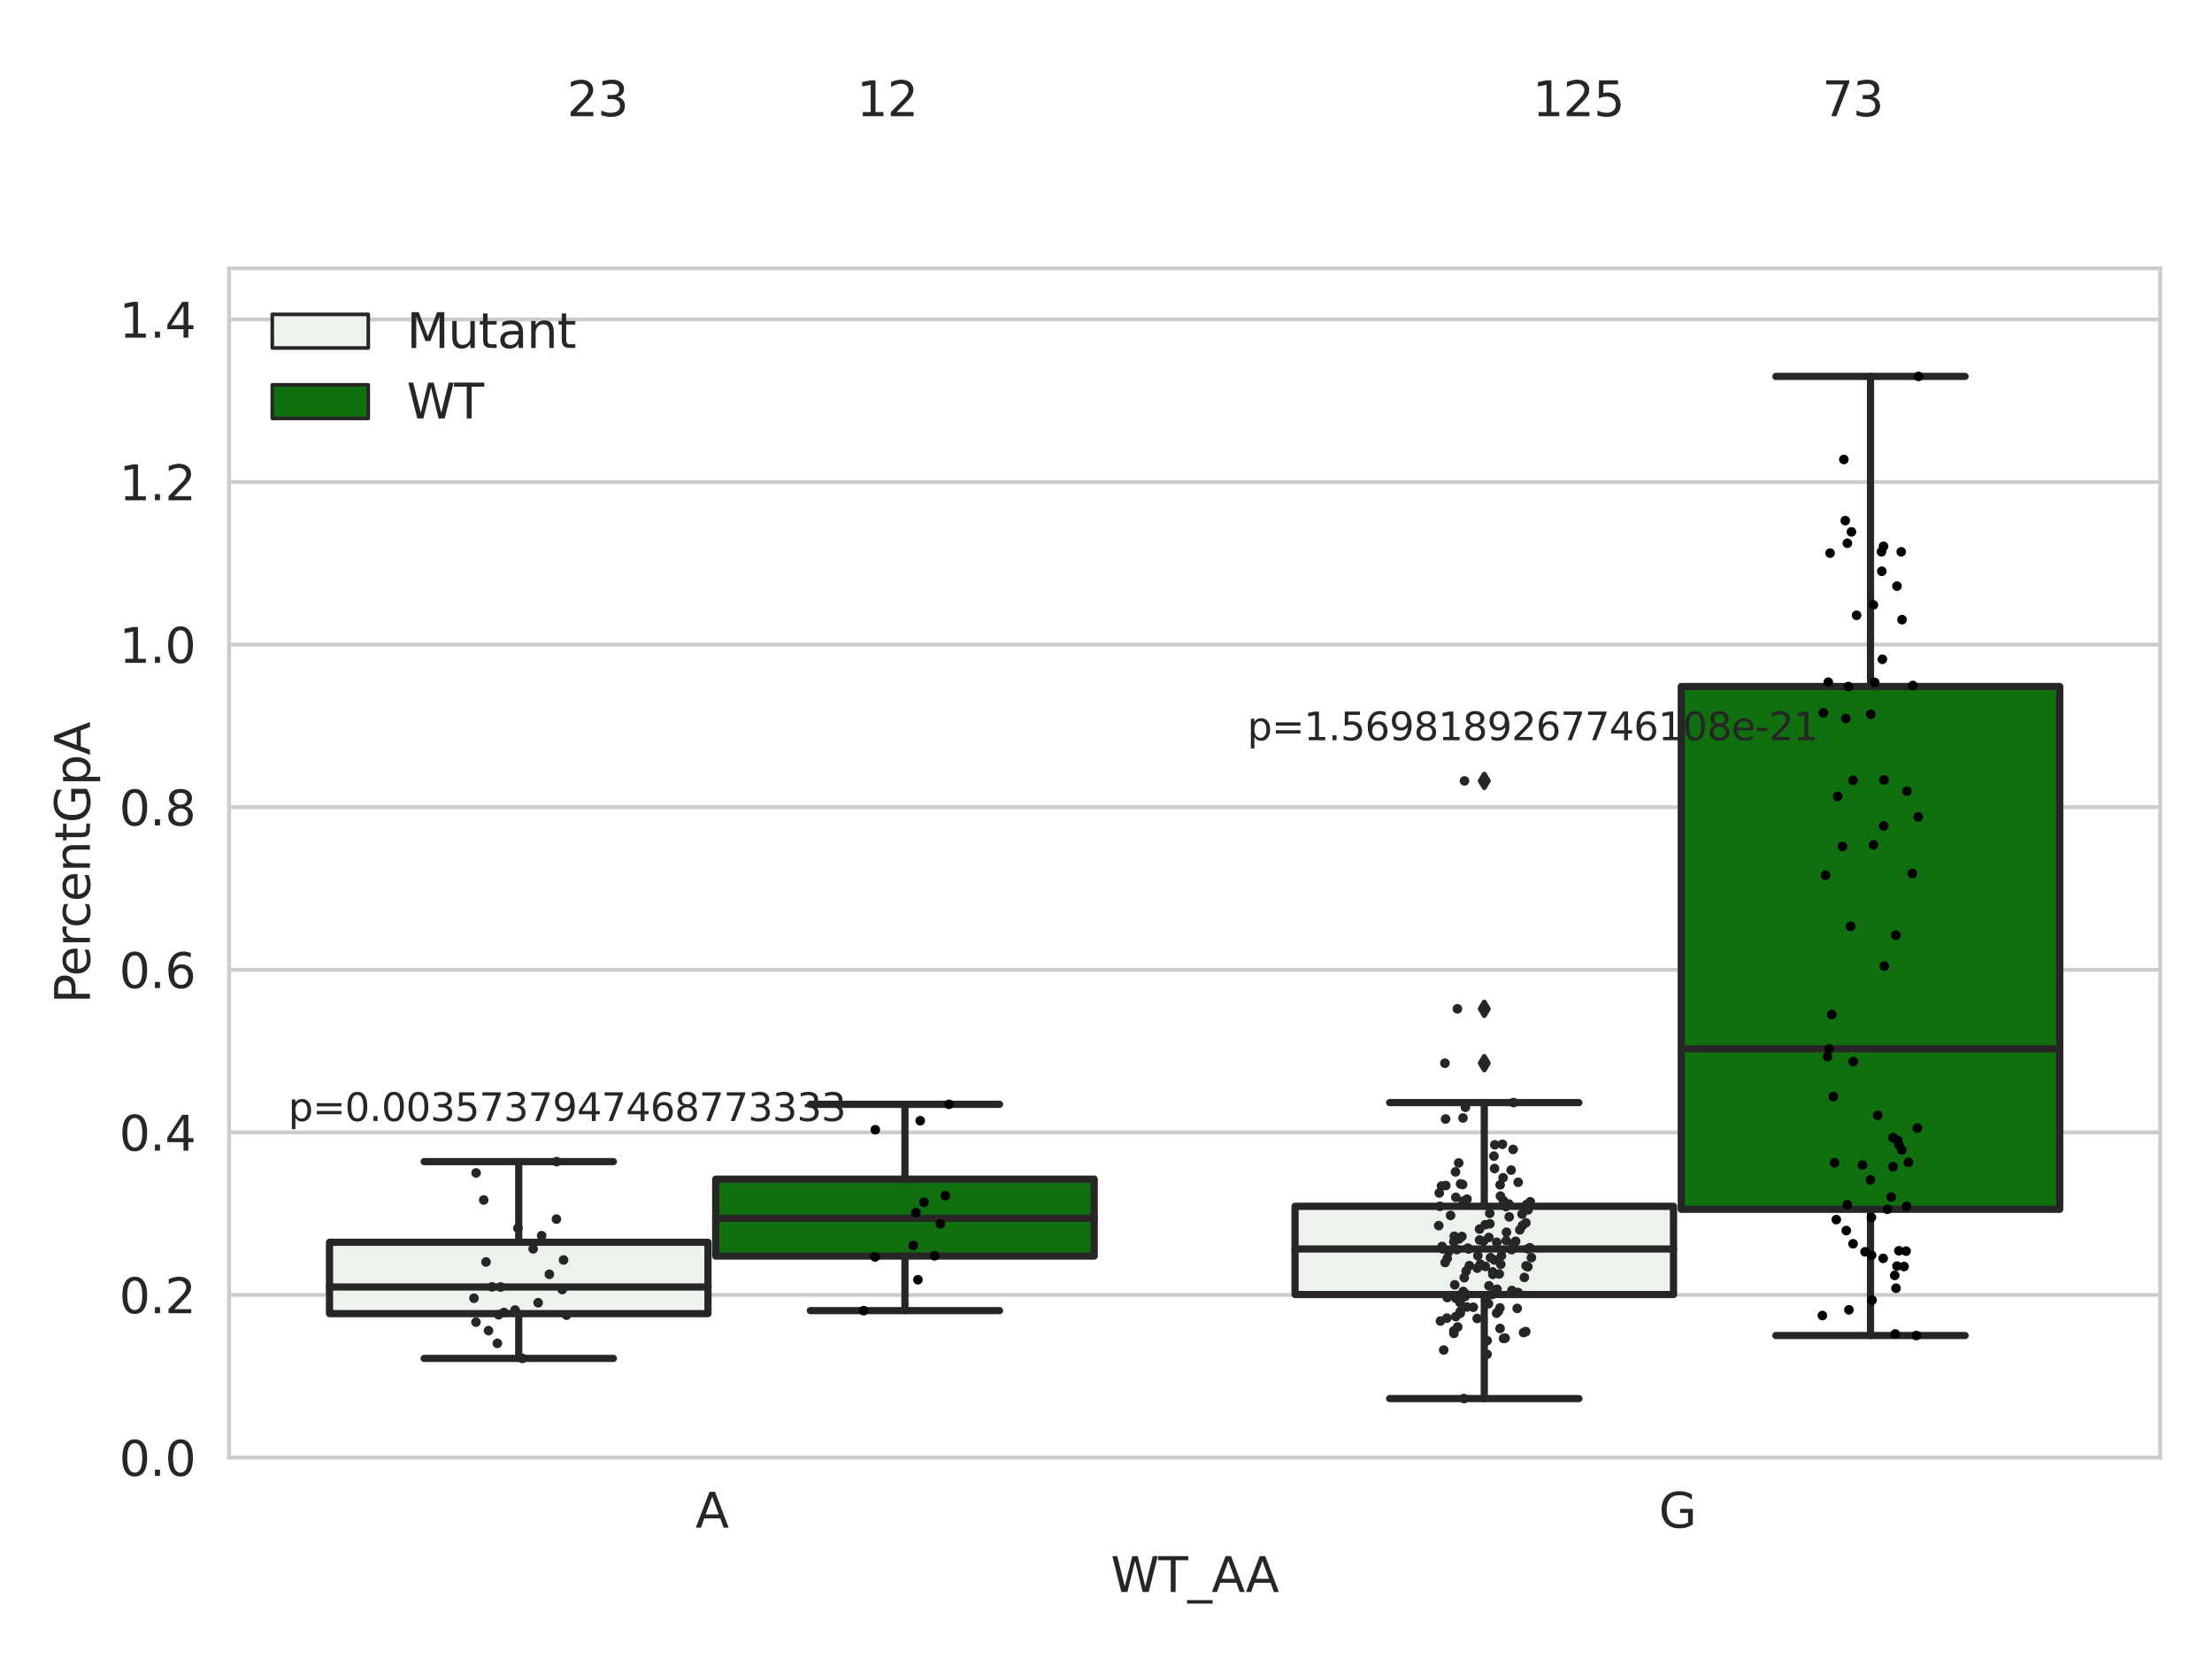 <?xml version="1.0" encoding="utf-8" standalone="no"?>
<!DOCTYPE svg PUBLIC "-//W3C//DTD SVG 1.1//EN"
  "http://www.w3.org/Graphics/SVG/1.1/DTD/svg11.dtd">
<svg xmlns:xlink="http://www.w3.org/1999/xlink" width="460.8pt" height="345.6pt" viewBox="0 0 460.8 345.6" xmlns="http://www.w3.org/2000/svg" version="1.1">
 <defs>
  <style type="text/css">*{stroke-linejoin: round; stroke-linecap: butt}</style>
 </defs>
 <g id="figure_1">
  <g id="patch_1">
   <path d="M 0 345.6 
L 460.8 345.6 
L 460.8 0 
L 0 0 
z
" style="fill: #ffffff"/>
  </g>
  <g id="axes_1">
   <g id="patch_2">
    <path d="M 47.72 303.64 
L 450 303.64 
L 450 55.89 
L 47.72 55.89 
z
" style="fill: #ffffff"/>
   </g>
   <g id="matplotlib.axis_1">
    <g id="xtick_1">
     <g id="text_1">
      <!-- A -->
      <g style="fill: #262626" transform="translate(144.87 318.238)scale(0.1 -0.1)">
       <defs>
        <path id="DejaVuSans-41" d="M 2188 4044 
L 1331 1722 
L 3047 1722 
L 2188 4044 
z
M 1831 4666 
L 2547 4666 
L 4325 0 
L 3669 0 
L 3244 1197 
L 1141 1197 
L 716 0 
L 50 0 
L 1831 4666 
z
" transform="scale(0.016)"/>
       </defs>
       <use xlink:href="#DejaVuSans-41"/>
      </g>
     </g>
    </g>
    <g id="xtick_2">
     <g id="text_2">
      <!-- G -->
      <g style="fill: #262626" transform="translate(345.556 318.238)scale(0.1 -0.1)">
       <defs>
        <path id="DejaVuSans-47" d="M 3809 666 
L 3809 1919 
L 2778 1919 
L 2778 2438 
L 4434 2438 
L 4434 434 
Q 4069 175 3628 42 
Q 3188 -91 2688 -91 
Q 1594 -91 976 548 
Q 359 1188 359 2328 
Q 359 3472 976 4111 
Q 1594 4750 2688 4750 
Q 3144 4750 3555 4637 
Q 3966 4525 4313 4306 
L 4313 3634 
Q 3963 3931 3569 4081 
Q 3175 4231 2741 4231 
Q 1884 4231 1454 3753 
Q 1025 3275 1025 2328 
Q 1025 1384 1454 906 
Q 1884 428 2741 428 
Q 3075 428 3337 486 
Q 3600 544 3809 666 
z
" transform="scale(0.016)"/>
       </defs>
       <use xlink:href="#DejaVuSans-47"/>
      </g>
     </g>
    </g>
    <g id="text_3">
     <!-- WT_AA -->
     <g style="fill: #262626" transform="translate(231.384 331.638)scale(0.1 -0.1)">
      <defs>
       <path id="DejaVuSans-57" d="M 213 4666 
L 850 4666 
L 1831 722 
L 2809 4666 
L 3519 4666 
L 4500 722 
L 5478 4666 
L 6119 4666 
L 4947 0 
L 4153 0 
L 3169 4050 
L 2175 0 
L 1381 0 
L 213 4666 
z
" transform="scale(0.016)"/>
       <path id="DejaVuSans-54" d="M -19 4666 
L 3928 4666 
L 3928 4134 
L 2272 4134 
L 2272 0 
L 1638 0 
L 1638 4134 
L -19 4134 
L -19 4666 
z
" transform="scale(0.016)"/>
       <path id="DejaVuSans-5f" d="M 3263 -1063 
L 3263 -1509 
L -63 -1509 
L -63 -1063 
L 3263 -1063 
z
" transform="scale(0.016)"/>
      </defs>
      <use xlink:href="#DejaVuSans-57"/>
      <use xlink:href="#DejaVuSans-54" x="98.877"/>
      <use xlink:href="#DejaVuSans-5f" x="159.961"/>
      <use xlink:href="#DejaVuSans-41" x="209.961"/>
      <use xlink:href="#DejaVuSans-41" x="281.119"/>
     </g>
    </g>
   </g>
   <g id="matplotlib.axis_2">
    <g id="ytick_1">
     <g id="line2d_1">
      <path d="M 47.72 303.64 
L 450 303.64 
" clip-path="url(#p4cc9650515)" style="fill: none; stroke: #cccccc; stroke-width: 0.8; stroke-linecap: round"/>
     </g>
     <g id="text_4">
      <!-- 0.0 -->
      <g style="fill: #262626" transform="translate(24.817 307.439)scale(0.1 -0.1)">
       <defs>
        <path id="DejaVuSans-30" d="M 2034 4250 
Q 1547 4250 1301 3770 
Q 1056 3291 1056 2328 
Q 1056 1369 1301 889 
Q 1547 409 2034 409 
Q 2525 409 2770 889 
Q 3016 1369 3016 2328 
Q 3016 3291 2770 3770 
Q 2525 4250 2034 4250 
z
M 2034 4750 
Q 2819 4750 3233 4129 
Q 3647 3509 3647 2328 
Q 3647 1150 3233 529 
Q 2819 -91 2034 -91 
Q 1250 -91 836 529 
Q 422 1150 422 2328 
Q 422 3509 836 4129 
Q 1250 4750 2034 4750 
z
" transform="scale(0.016)"/>
        <path id="DejaVuSans-2e" d="M 684 794 
L 1344 794 
L 1344 0 
L 684 0 
L 684 794 
z
" transform="scale(0.016)"/>
       </defs>
       <use xlink:href="#DejaVuSans-30"/>
       <use xlink:href="#DejaVuSans-2e" x="63.623"/>
       <use xlink:href="#DejaVuSans-30" x="95.41"/>
      </g>
     </g>
    </g>
    <g id="ytick_2">
     <g id="line2d_2">
      <path d="M 47.72 269.769 
L 450 269.769 
" clip-path="url(#p4cc9650515)" style="fill: none; stroke: #cccccc; stroke-width: 0.8; stroke-linecap: round"/>
     </g>
     <g id="text_5">
      <!-- 0.2 -->
      <g style="fill: #262626" transform="translate(24.817 273.568)scale(0.1 -0.1)">
       <defs>
        <path id="DejaVuSans-32" d="M 1228 531 
L 3431 531 
L 3431 0 
L 469 0 
L 469 531 
Q 828 903 1448 1529 
Q 2069 2156 2228 2338 
Q 2531 2678 2651 2914 
Q 2772 3150 2772 3378 
Q 2772 3750 2511 3984 
Q 2250 4219 1831 4219 
Q 1534 4219 1204 4116 
Q 875 4013 500 3803 
L 500 4441 
Q 881 4594 1212 4672 
Q 1544 4750 1819 4750 
Q 2544 4750 2975 4387 
Q 3406 4025 3406 3419 
Q 3406 3131 3298 2873 
Q 3191 2616 2906 2266 
Q 2828 2175 2409 1742 
Q 1991 1309 1228 531 
z
" transform="scale(0.016)"/>
       </defs>
       <use xlink:href="#DejaVuSans-30"/>
       <use xlink:href="#DejaVuSans-2e" x="63.623"/>
       <use xlink:href="#DejaVuSans-32" x="95.41"/>
      </g>
     </g>
    </g>
    <g id="ytick_3">
     <g id="line2d_3">
      <path d="M 47.72 235.898 
L 450 235.898 
" clip-path="url(#p4cc9650515)" style="fill: none; stroke: #cccccc; stroke-width: 0.8; stroke-linecap: round"/>
     </g>
     <g id="text_6">
      <!-- 0.4 -->
      <g style="fill: #262626" transform="translate(24.817 239.697)scale(0.1 -0.1)">
       <defs>
        <path id="DejaVuSans-34" d="M 2419 4116 
L 825 1625 
L 2419 1625 
L 2419 4116 
z
M 2253 4666 
L 3047 4666 
L 3047 1625 
L 3713 1625 
L 3713 1100 
L 3047 1100 
L 3047 0 
L 2419 0 
L 2419 1100 
L 313 1100 
L 313 1709 
L 2253 4666 
z
" transform="scale(0.016)"/>
       </defs>
       <use xlink:href="#DejaVuSans-30"/>
       <use xlink:href="#DejaVuSans-2e" x="63.623"/>
       <use xlink:href="#DejaVuSans-34" x="95.41"/>
      </g>
     </g>
    </g>
    <g id="ytick_4">
     <g id="line2d_4">
      <path d="M 47.72 202.026 
L 450 202.026 
" clip-path="url(#p4cc9650515)" style="fill: none; stroke: #cccccc; stroke-width: 0.8; stroke-linecap: round"/>
     </g>
     <g id="text_7">
      <!-- 0.6 -->
      <g style="fill: #262626" transform="translate(24.817 205.826)scale(0.1 -0.1)">
       <defs>
        <path id="DejaVuSans-36" d="M 2113 2584 
Q 1688 2584 1439 2293 
Q 1191 2003 1191 1497 
Q 1191 994 1439 701 
Q 1688 409 2113 409 
Q 2538 409 2786 701 
Q 3034 994 3034 1497 
Q 3034 2003 2786 2293 
Q 2538 2584 2113 2584 
z
M 3366 4563 
L 3366 3988 
Q 3128 4100 2886 4159 
Q 2644 4219 2406 4219 
Q 1781 4219 1451 3797 
Q 1122 3375 1075 2522 
Q 1259 2794 1537 2939 
Q 1816 3084 2150 3084 
Q 2853 3084 3261 2657 
Q 3669 2231 3669 1497 
Q 3669 778 3244 343 
Q 2819 -91 2113 -91 
Q 1303 -91 875 529 
Q 447 1150 447 2328 
Q 447 3434 972 4092 
Q 1497 4750 2381 4750 
Q 2619 4750 2861 4703 
Q 3103 4656 3366 4563 
z
" transform="scale(0.016)"/>
       </defs>
       <use xlink:href="#DejaVuSans-30"/>
       <use xlink:href="#DejaVuSans-2e" x="63.623"/>
       <use xlink:href="#DejaVuSans-36" x="95.41"/>
      </g>
     </g>
    </g>
    <g id="ytick_5">
     <g id="line2d_5">
      <path d="M 47.72 168.155 
L 450 168.155 
" clip-path="url(#p4cc9650515)" style="fill: none; stroke: #cccccc; stroke-width: 0.8; stroke-linecap: round"/>
     </g>
     <g id="text_8">
      <!-- 0.8 -->
      <g style="fill: #262626" transform="translate(24.817 171.954)scale(0.1 -0.1)">
       <defs>
        <path id="DejaVuSans-38" d="M 2034 2216 
Q 1584 2216 1326 1975 
Q 1069 1734 1069 1313 
Q 1069 891 1326 650 
Q 1584 409 2034 409 
Q 2484 409 2743 651 
Q 3003 894 3003 1313 
Q 3003 1734 2745 1975 
Q 2488 2216 2034 2216 
z
M 1403 2484 
Q 997 2584 770 2862 
Q 544 3141 544 3541 
Q 544 4100 942 4425 
Q 1341 4750 2034 4750 
Q 2731 4750 3128 4425 
Q 3525 4100 3525 3541 
Q 3525 3141 3298 2862 
Q 3072 2584 2669 2484 
Q 3125 2378 3379 2068 
Q 3634 1759 3634 1313 
Q 3634 634 3220 271 
Q 2806 -91 2034 -91 
Q 1263 -91 848 271 
Q 434 634 434 1313 
Q 434 1759 690 2068 
Q 947 2378 1403 2484 
z
M 1172 3481 
Q 1172 3119 1398 2916 
Q 1625 2713 2034 2713 
Q 2441 2713 2670 2916 
Q 2900 3119 2900 3481 
Q 2900 3844 2670 4047 
Q 2441 4250 2034 4250 
Q 1625 4250 1398 4047 
Q 1172 3844 1172 3481 
z
" transform="scale(0.016)"/>
       </defs>
       <use xlink:href="#DejaVuSans-30"/>
       <use xlink:href="#DejaVuSans-2e" x="63.623"/>
       <use xlink:href="#DejaVuSans-38" x="95.41"/>
      </g>
     </g>
    </g>
    <g id="ytick_6">
     <g id="line2d_6">
      <path d="M 47.72 134.284 
L 450 134.284 
" clip-path="url(#p4cc9650515)" style="fill: none; stroke: #cccccc; stroke-width: 0.8; stroke-linecap: round"/>
     </g>
     <g id="text_9">
      <!-- 1.0 -->
      <g style="fill: #262626" transform="translate(24.817 138.083)scale(0.1 -0.1)">
       <defs>
        <path id="DejaVuSans-31" d="M 794 531 
L 1825 531 
L 1825 4091 
L 703 3866 
L 703 4441 
L 1819 4666 
L 2450 4666 
L 2450 531 
L 3481 531 
L 3481 0 
L 794 0 
L 794 531 
z
" transform="scale(0.016)"/>
       </defs>
       <use xlink:href="#DejaVuSans-31"/>
       <use xlink:href="#DejaVuSans-2e" x="63.623"/>
       <use xlink:href="#DejaVuSans-30" x="95.41"/>
      </g>
     </g>
    </g>
    <g id="ytick_7">
     <g id="line2d_7">
      <path d="M 47.72 100.413 
L 450 100.413 
" clip-path="url(#p4cc9650515)" style="fill: none; stroke: #cccccc; stroke-width: 0.8; stroke-linecap: round"/>
     </g>
     <g id="text_10">
      <!-- 1.2 -->
      <g style="fill: #262626" transform="translate(24.817 104.212)scale(0.1 -0.1)">
       <use xlink:href="#DejaVuSans-31"/>
       <use xlink:href="#DejaVuSans-2e" x="63.623"/>
       <use xlink:href="#DejaVuSans-32" x="95.41"/>
      </g>
     </g>
    </g>
    <g id="ytick_8">
     <g id="line2d_8">
      <path d="M 47.72 66.542 
L 450 66.542 
" clip-path="url(#p4cc9650515)" style="fill: none; stroke: #cccccc; stroke-width: 0.8; stroke-linecap: round"/>
     </g>
     <g id="text_11">
      <!-- 1.4 -->
      <g style="fill: #262626" transform="translate(24.817 70.341)scale(0.1 -0.1)">
       <use xlink:href="#DejaVuSans-31"/>
       <use xlink:href="#DejaVuSans-2e" x="63.623"/>
       <use xlink:href="#DejaVuSans-34" x="95.41"/>
      </g>
     </g>
    </g>
    <g id="text_12">
     <!-- PercentGpA -->
     <g style="fill: #262626" transform="translate(18.737 209.041)rotate(-90)scale(0.1 -0.1)">
      <defs>
       <path id="DejaVuSans-50" d="M 1259 4147 
L 1259 2394 
L 2053 2394 
Q 2494 2394 2734 2622 
Q 2975 2850 2975 3272 
Q 2975 3691 2734 3919 
Q 2494 4147 2053 4147 
L 1259 4147 
z
M 628 4666 
L 2053 4666 
Q 2838 4666 3239 4311 
Q 3641 3956 3641 3272 
Q 3641 2581 3239 2228 
Q 2838 1875 2053 1875 
L 1259 1875 
L 1259 0 
L 628 0 
L 628 4666 
z
" transform="scale(0.016)"/>
       <path id="DejaVuSans-65" d="M 3597 1894 
L 3597 1613 
L 953 1613 
Q 991 1019 1311 708 
Q 1631 397 2203 397 
Q 2534 397 2845 478 
Q 3156 559 3463 722 
L 3463 178 
Q 3153 47 2828 -22 
Q 2503 -91 2169 -91 
Q 1331 -91 842 396 
Q 353 884 353 1716 
Q 353 2575 817 3079 
Q 1281 3584 2069 3584 
Q 2775 3584 3186 3129 
Q 3597 2675 3597 1894 
z
M 3022 2063 
Q 3016 2534 2758 2815 
Q 2500 3097 2075 3097 
Q 1594 3097 1305 2825 
Q 1016 2553 972 2059 
L 3022 2063 
z
" transform="scale(0.016)"/>
       <path id="DejaVuSans-72" d="M 2631 2963 
Q 2534 3019 2420 3045 
Q 2306 3072 2169 3072 
Q 1681 3072 1420 2755 
Q 1159 2438 1159 1844 
L 1159 0 
L 581 0 
L 581 3500 
L 1159 3500 
L 1159 2956 
Q 1341 3275 1631 3429 
Q 1922 3584 2338 3584 
Q 2397 3584 2469 3576 
Q 2541 3569 2628 3553 
L 2631 2963 
z
" transform="scale(0.016)"/>
       <path id="DejaVuSans-63" d="M 3122 3366 
L 3122 2828 
Q 2878 2963 2633 3030 
Q 2388 3097 2138 3097 
Q 1578 3097 1268 2742 
Q 959 2388 959 1747 
Q 959 1106 1268 751 
Q 1578 397 2138 397 
Q 2388 397 2633 464 
Q 2878 531 3122 666 
L 3122 134 
Q 2881 22 2623 -34 
Q 2366 -91 2075 -91 
Q 1284 -91 818 406 
Q 353 903 353 1747 
Q 353 2603 823 3093 
Q 1294 3584 2113 3584 
Q 2378 3584 2631 3529 
Q 2884 3475 3122 3366 
z
" transform="scale(0.016)"/>
       <path id="DejaVuSans-6e" d="M 3513 2113 
L 3513 0 
L 2938 0 
L 2938 2094 
Q 2938 2591 2744 2837 
Q 2550 3084 2163 3084 
Q 1697 3084 1428 2787 
Q 1159 2491 1159 1978 
L 1159 0 
L 581 0 
L 581 3500 
L 1159 3500 
L 1159 2956 
Q 1366 3272 1645 3428 
Q 1925 3584 2291 3584 
Q 2894 3584 3203 3211 
Q 3513 2838 3513 2113 
z
" transform="scale(0.016)"/>
       <path id="DejaVuSans-74" d="M 1172 4494 
L 1172 3500 
L 2356 3500 
L 2356 3053 
L 1172 3053 
L 1172 1153 
Q 1172 725 1289 603 
Q 1406 481 1766 481 
L 2356 481 
L 2356 0 
L 1766 0 
Q 1100 0 847 248 
Q 594 497 594 1153 
L 594 3053 
L 172 3053 
L 172 3500 
L 594 3500 
L 594 4494 
L 1172 4494 
z
" transform="scale(0.016)"/>
       <path id="DejaVuSans-70" d="M 1159 525 
L 1159 -1331 
L 581 -1331 
L 581 3500 
L 1159 3500 
L 1159 2969 
Q 1341 3281 1617 3432 
Q 1894 3584 2278 3584 
Q 2916 3584 3314 3078 
Q 3713 2572 3713 1747 
Q 3713 922 3314 415 
Q 2916 -91 2278 -91 
Q 1894 -91 1617 61 
Q 1341 213 1159 525 
z
M 3116 1747 
Q 3116 2381 2855 2742 
Q 2594 3103 2138 3103 
Q 1681 3103 1420 2742 
Q 1159 2381 1159 1747 
Q 1159 1113 1420 752 
Q 1681 391 2138 391 
Q 2594 391 2855 752 
Q 3116 1113 3116 1747 
z
" transform="scale(0.016)"/>
      </defs>
      <use xlink:href="#DejaVuSans-50"/>
      <use xlink:href="#DejaVuSans-65" x="56.678"/>
      <use xlink:href="#DejaVuSans-72" x="118.201"/>
      <use xlink:href="#DejaVuSans-63" x="157.064"/>
      <use xlink:href="#DejaVuSans-65" x="212.045"/>
      <use xlink:href="#DejaVuSans-6e" x="273.568"/>
      <use xlink:href="#DejaVuSans-74" x="336.947"/>
      <use xlink:href="#DejaVuSans-47" x="376.156"/>
      <use xlink:href="#DejaVuSans-70" x="453.646"/>
      <use xlink:href="#DejaVuSans-41" x="517.123"/>
     </g>
    </g>
   </g>
   <g id="patch_3">
    <path d="M 68.639 273.649 
L 147.485 273.649 
L 147.485 258.788 
L 68.639 258.788 
L 68.639 273.649 
z
" clip-path="url(#p4cc9650515)" style="fill: #ecf2ec; stroke: #262626; stroke-width: 1.5; stroke-linejoin: miter"/>
   </g>
   <g id="patch_4">
    <path d="M 149.095 261.663 
L 227.941 261.663 
L 227.941 245.643 
L 149.095 245.643 
L 149.095 261.663 
z
" clip-path="url(#p4cc9650515)" style="fill: #107010; stroke: #262626; stroke-width: 1.5; stroke-linejoin: miter"/>
   </g>
   <g id="patch_5">
    <path d="M 269.779 269.673 
L 348.625 269.673 
L 348.625 251.295 
L 269.779 251.295 
L 269.779 269.673 
z
" clip-path="url(#p4cc9650515)" style="fill: #ecf2ec; stroke: #262626; stroke-width: 1.5; stroke-linejoin: miter"/>
   </g>
   <g id="patch_6">
    <path d="M 350.235 251.916 
L 429.081 251.916 
L 429.081 143.013 
L 350.235 143.013 
L 350.235 251.916 
z
" clip-path="url(#p4cc9650515)" style="fill: #107010; stroke: #262626; stroke-width: 1.5; stroke-linejoin: miter"/>
   </g>
   <g id="patch_7">
    <path d="M 148.29 303.64 
L 148.29 303.64 
L 148.29 303.64 
L 148.29 303.64 
z
" clip-path="url(#p4cc9650515)" style="fill: #ecf2ec; stroke: #262626; stroke-width: 0.75; stroke-linejoin: miter"/>
   </g>
   <g id="patch_8">
    <path d="M 148.29 303.64 
L 148.29 303.64 
L 148.29 303.64 
L 148.29 303.64 
z
" clip-path="url(#p4cc9650515)" style="fill: #107010; stroke: #262626; stroke-width: 0.75; stroke-linejoin: miter"/>
   </g>
   <g id="PathCollection_1"/>
   <g id="PathCollection_2"/>
   <g id="line2d_9">
    <path d="M 108.062 273.649 
L 108.062 282.981 
" clip-path="url(#p4cc9650515)" style="fill: none; stroke: #262626; stroke-width: 1.5; stroke-linecap: round"/>
   </g>
   <g id="line2d_10">
    <path d="M 108.062 258.788 
L 108.062 241.991 
" clip-path="url(#p4cc9650515)" style="fill: none; stroke: #262626; stroke-width: 1.5; stroke-linecap: round"/>
   </g>
   <g id="line2d_11">
    <path d="M 88.35 282.981 
L 127.774 282.981 
" clip-path="url(#p4cc9650515)" style="fill: none; stroke: #262626; stroke-width: 1.5; stroke-linecap: round"/>
   </g>
   <g id="line2d_12">
    <path d="M 88.35 241.991 
L 127.774 241.991 
" clip-path="url(#p4cc9650515)" style="fill: none; stroke: #262626; stroke-width: 1.5; stroke-linecap: round"/>
   </g>
   <g id="line2d_13"/>
   <g id="line2d_14">
    <path d="M 188.518 261.663 
L 188.518 273.029 
" clip-path="url(#p4cc9650515)" style="fill: none; stroke: #262626; stroke-width: 1.5; stroke-linecap: round"/>
   </g>
   <g id="line2d_15">
    <path d="M 188.518 245.643 
L 188.518 230.05 
" clip-path="url(#p4cc9650515)" style="fill: none; stroke: #262626; stroke-width: 1.5; stroke-linecap: round"/>
   </g>
   <g id="line2d_16">
    <path d="M 168.806 273.029 
L 208.23 273.029 
" clip-path="url(#p4cc9650515)" style="fill: none; stroke: #262626; stroke-width: 1.5; stroke-linecap: round"/>
   </g>
   <g id="line2d_17">
    <path d="M 168.806 230.05 
L 208.23 230.05 
" clip-path="url(#p4cc9650515)" style="fill: none; stroke: #262626; stroke-width: 1.5; stroke-linecap: round"/>
   </g>
   <g id="line2d_18"/>
   <g id="line2d_19">
    <path d="M 309.202 269.673 
L 309.202 291.352 
" clip-path="url(#p4cc9650515)" style="fill: none; stroke: #262626; stroke-width: 1.5; stroke-linecap: round"/>
   </g>
   <g id="line2d_20">
    <path d="M 309.202 251.295 
L 309.202 229.687 
" clip-path="url(#p4cc9650515)" style="fill: none; stroke: #262626; stroke-width: 1.5; stroke-linecap: round"/>
   </g>
   <g id="line2d_21">
    <path d="M 289.49 291.352 
L 328.914 291.352 
" clip-path="url(#p4cc9650515)" style="fill: none; stroke: #262626; stroke-width: 1.5; stroke-linecap: round"/>
   </g>
   <g id="line2d_22">
    <path d="M 289.49 229.687 
L 328.914 229.687 
" clip-path="url(#p4cc9650515)" style="fill: none; stroke: #262626; stroke-width: 1.5; stroke-linecap: round"/>
   </g>
   <g id="line2d_23">
    <defs>
     <path id="m407775c065" d="M -0 1.414 
L 0.849 0 
L 0 -1.414 
L -0.849 -0 
z
" style="stroke: #262626; stroke-linejoin: miter"/>
    </defs>
    <g clip-path="url(#p4cc9650515)">
     <use xlink:href="#m407775c065" x="309.202" y="221.48" style="fill: #262626; stroke: #262626; stroke-linejoin: miter"/>
     <use xlink:href="#m407775c065" x="309.202" y="162.674" style="fill: #262626; stroke: #262626; stroke-linejoin: miter"/>
     <use xlink:href="#m407775c065" x="309.202" y="210.159" style="fill: #262626; stroke: #262626; stroke-linejoin: miter"/>
    </g>
   </g>
   <g id="line2d_24">
    <path d="M 389.658 251.916 
L 389.658 278.214 
" clip-path="url(#p4cc9650515)" style="fill: none; stroke: #262626; stroke-width: 1.5; stroke-linecap: round"/>
   </g>
   <g id="line2d_25">
    <path d="M 389.658 143.013 
L 389.658 78.412 
" clip-path="url(#p4cc9650515)" style="fill: none; stroke: #262626; stroke-width: 1.5; stroke-linecap: round"/>
   </g>
   <g id="line2d_26">
    <path d="M 369.946 278.214 
L 409.37 278.214 
" clip-path="url(#p4cc9650515)" style="fill: none; stroke: #262626; stroke-width: 1.5; stroke-linecap: round"/>
   </g>
   <g id="line2d_27">
    <path d="M 369.946 78.412 
L 409.37 78.412 
" clip-path="url(#p4cc9650515)" style="fill: none; stroke: #262626; stroke-width: 1.5; stroke-linecap: round"/>
   </g>
   <g id="line2d_28"/>
   <g id="line2d_29">
    <path d="M 68.639 268.105 
L 147.485 268.105 
" clip-path="url(#p4cc9650515)" style="fill: none; stroke: #262626; stroke-width: 1.5; stroke-linecap: round"/>
   </g>
   <g id="line2d_30">
    <path d="M 149.095 253.782 
L 227.941 253.782 
" clip-path="url(#p4cc9650515)" style="fill: none; stroke: #262626; stroke-width: 1.5; stroke-linecap: round"/>
   </g>
   <g id="line2d_31">
    <path d="M 269.779 260.184 
L 348.625 260.184 
" clip-path="url(#p4cc9650515)" style="fill: none; stroke: #262626; stroke-width: 1.5; stroke-linecap: round"/>
   </g>
   <g id="line2d_32">
    <path d="M 350.235 218.497 
L 429.081 218.497 
" clip-path="url(#p4cc9650515)" style="fill: none; stroke: #262626; stroke-width: 1.5; stroke-linecap: round"/>
   </g>
   <g id="patch_9">
    <path d="M 47.72 303.64 
L 47.72 55.89 
" style="fill: none; stroke: #cccccc; stroke-width: 0.8; stroke-linejoin: miter; stroke-linecap: square"/>
   </g>
   <g id="patch_10">
    <path d="M 450 303.64 
L 450 55.89 
" style="fill: none; stroke: #cccccc; stroke-width: 0.8; stroke-linejoin: miter; stroke-linecap: square"/>
   </g>
   <g id="patch_11">
    <path d="M 47.72 303.64 
L 450 303.64 
" style="fill: none; stroke: #cccccc; stroke-width: 0.8; stroke-linejoin: miter; stroke-linecap: square"/>
   </g>
   <g id="patch_12">
    <path d="M 47.72 55.89 
L 450 55.89 
" style="fill: none; stroke: #cccccc; stroke-width: 0.8; stroke-linejoin: miter; stroke-linecap: square"/>
   </g>
   <g id="PathCollection_3">
    <defs>
     <path id="C0_0_ec9f5671cf" d="M 0 1 
C 0.265 1 0.52 0.895 0.707 0.707 
C 0.895 0.52 1 0.265 1 -0 
C 1 -0.265 0.895 -0.52 0.707 -0.707 
C 0.52 -0.895 0.265 -1 0 -1 
C -0.265 -1 -0.52 -0.895 -0.707 -0.707 
C -0.895 -0.52 -1 -0.265 -1 0 
C -1 0.265 -0.895 0.52 -0.707 0.707 
C -0.52 0.895 -0.265 1 0 1 
z
"/>
    </defs>
    <g clip-path="url(#p4cc9650515)">
     <use xlink:href="#C0_0_ec9f5671cf" x="111.064" y="260.161" style="fill: #262626"/>
    </g>
    <g clip-path="url(#p4cc9650515)">
     <use xlink:href="#C0_0_ec9f5671cf" x="103.608" y="279.842" style="fill: #262626"/>
    </g>
    <g clip-path="url(#p4cc9650515)">
     <use xlink:href="#C0_0_ec9f5671cf" x="112.105" y="271.385" style="fill: #262626"/>
    </g>
    <g clip-path="url(#p4cc9650515)">
     <use xlink:href="#C0_0_ec9f5671cf" x="104.983" y="273.409" style="fill: #262626"/>
    </g>
    <g clip-path="url(#p4cc9650515)">
     <use xlink:href="#C0_0_ec9f5671cf" x="99.152" y="275.424" style="fill: #262626"/>
    </g>
    <g clip-path="url(#p4cc9650515)">
     <use xlink:href="#C0_0_ec9f5671cf" x="108.833" y="282.981" style="fill: #262626"/>
    </g>
    <g clip-path="url(#p4cc9650515)">
     <use xlink:href="#C0_0_ec9f5671cf" x="117.404" y="262.479" style="fill: #262626"/>
    </g>
    <g clip-path="url(#p4cc9650515)">
     <use xlink:href="#C0_0_ec9f5671cf" x="118.007" y="273.976" style="fill: #262626"/>
    </g>
    <g clip-path="url(#p4cc9650515)">
     <use xlink:href="#C0_0_ec9f5671cf" x="101.242" y="262.887" style="fill: #262626"/>
    </g>
    <g clip-path="url(#p4cc9650515)">
     <use xlink:href="#C0_0_ec9f5671cf" x="107.885" y="255.86" style="fill: #262626"/>
    </g>
    <g clip-path="url(#p4cc9650515)">
     <use xlink:href="#C0_0_ec9f5671cf" x="115.917" y="253.962" style="fill: #262626"/>
    </g>
    <g clip-path="url(#p4cc9650515)">
     <use xlink:href="#C0_0_ec9f5671cf" x="115.955" y="241.991" style="fill: #262626"/>
    </g>
    <g clip-path="url(#p4cc9650515)">
     <use xlink:href="#C0_0_ec9f5671cf" x="103.856" y="273.89" style="fill: #262626"/>
    </g>
    <g clip-path="url(#p4cc9650515)">
     <use xlink:href="#C0_0_ec9f5671cf" x="100.764" y="249.984" style="fill: #262626"/>
    </g>
    <g clip-path="url(#p4cc9650515)">
     <use xlink:href="#C0_0_ec9f5671cf" x="104.289" y="268.105" style="fill: #262626"/>
    </g>
    <g clip-path="url(#p4cc9650515)">
     <use xlink:href="#C0_0_ec9f5671cf" x="117.122" y="268.632" style="fill: #262626"/>
    </g>
    <g clip-path="url(#p4cc9650515)">
     <use xlink:href="#C0_0_ec9f5671cf" x="98.739" y="270.44" style="fill: #262626"/>
    </g>
    <g clip-path="url(#p4cc9650515)">
     <use xlink:href="#C0_0_ec9f5671cf" x="102.484" y="268.078" style="fill: #262626"/>
    </g>
    <g clip-path="url(#p4cc9650515)">
     <use xlink:href="#C0_0_ec9f5671cf" x="99.18" y="244.337" style="fill: #262626"/>
    </g>
    <g clip-path="url(#p4cc9650515)">
     <use xlink:href="#C0_0_ec9f5671cf" x="101.767" y="277.195" style="fill: #262626"/>
    </g>
    <g clip-path="url(#p4cc9650515)">
     <use xlink:href="#C0_0_ec9f5671cf" x="107.301" y="272.906" style="fill: #262626"/>
    </g>
    <g clip-path="url(#p4cc9650515)">
     <use xlink:href="#C0_0_ec9f5671cf" x="114.44" y="265.457" style="fill: #262626"/>
    </g>
    <g clip-path="url(#p4cc9650515)">
     <use xlink:href="#C0_0_ec9f5671cf" x="112.84" y="257.415" style="fill: #262626"/>
    </g>
   </g>
   <g id="PathCollection_4">
    <defs>
     <path id="C1_0_391af95169" d="M 0 1 
C 0.265 1 0.52 0.895 0.707 0.707 
C 0.895 0.52 1 0.265 1 -0 
C 1 -0.265 0.895 -0.52 0.707 -0.707 
C 0.52 -0.895 0.265 -1 0 -1 
C -0.265 -1 -0.52 -0.895 -0.707 -0.707 
C -0.895 -0.52 -1 -0.265 -1 0 
C -1 0.265 -0.895 0.52 -0.707 0.707 
C -0.52 0.895 -0.265 1 0 1 
z
"/>
    </defs>
    <g clip-path="url(#p4cc9650515)">
     <use xlink:href="#C1_0_391af95169" x="197.702" y="230.05"/>
    </g>
    <g clip-path="url(#p4cc9650515)">
     <use xlink:href="#C1_0_391af95169" x="191.222" y="266.596"/>
    </g>
    <g clip-path="url(#p4cc9650515)">
     <use xlink:href="#C1_0_391af95169" x="182.338" y="235.349"/>
    </g>
    <g clip-path="url(#p4cc9650515)">
     <use xlink:href="#C1_0_391af95169" x="179.905" y="273.029"/>
    </g>
    <g clip-path="url(#p4cc9650515)">
     <use xlink:href="#C1_0_391af95169" x="191.697" y="233.468"/>
    </g>
    <g clip-path="url(#p4cc9650515)">
     <use xlink:href="#C1_0_391af95169" x="194.692" y="261.605"/>
    </g>
    <g clip-path="url(#p4cc9650515)">
     <use xlink:href="#C1_0_391af95169" x="182.289" y="261.838"/>
    </g>
    <g clip-path="url(#p4cc9650515)">
     <use xlink:href="#C1_0_391af95169" x="190.79" y="252.61"/>
    </g>
    <g clip-path="url(#p4cc9650515)">
     <use xlink:href="#C1_0_391af95169" x="196.922" y="249.075"/>
    </g>
    <g clip-path="url(#p4cc9650515)">
     <use xlink:href="#C1_0_391af95169" x="195.89" y="254.954"/>
    </g>
    <g clip-path="url(#p4cc9650515)">
     <use xlink:href="#C1_0_391af95169" x="192.479" y="250.452"/>
    </g>
    <g clip-path="url(#p4cc9650515)">
     <use xlink:href="#C1_0_391af95169" x="190.266" y="259.452"/>
    </g>
   </g>
   <g id="PathCollection_5">
    <defs>
     <path id="C2_0_56d1168bc2" d="M 0 1 
C 0.265 1 0.52 0.895 0.707 0.707 
C 0.895 0.52 1 0.265 1 -0 
C 1 -0.265 0.895 -0.52 0.707 -0.707 
C 0.52 -0.895 0.265 -1 0 -1 
C -0.265 -1 -0.52 -0.895 -0.707 -0.707 
C -0.895 -0.52 -1 -0.265 -1 0 
C -1 0.265 -0.895 0.52 -0.707 0.707 
C -0.52 0.895 -0.265 1 0 1 
z
"/>
    </defs>
    <g clip-path="url(#p4cc9650515)">
     <use xlink:href="#C2_0_56d1168bc2" x="317.869" y="254.729" style="fill: #262626"/>
    </g>
    <g clip-path="url(#p4cc9650515)">
     <use xlink:href="#C2_0_56d1168bc2" x="301.418" y="274.587" style="fill: #262626"/>
    </g>
    <g clip-path="url(#p4cc9650515)">
     <use xlink:href="#C2_0_56d1168bc2" x="307.725" y="274.663" style="fill: #262626"/>
    </g>
    <g clip-path="url(#p4cc9650515)">
     <use xlink:href="#C2_0_56d1168bc2" x="310.172" y="267.856" style="fill: #262626"/>
    </g>
    <g clip-path="url(#p4cc9650515)">
     <use xlink:href="#C2_0_56d1168bc2" x="310.942" y="264.963" style="fill: #262626"/>
    </g>
    <g clip-path="url(#p4cc9650515)">
     <use xlink:href="#C2_0_56d1168bc2" x="302.181" y="253.191" style="fill: #262626"/>
    </g>
    <g clip-path="url(#p4cc9650515)">
     <use xlink:href="#C2_0_56d1168bc2" x="305.599" y="272.271" style="fill: #262626"/>
    </g>
    <g clip-path="url(#p4cc9650515)">
     <use xlink:href="#C2_0_56d1168bc2" x="304.195" y="273.576" style="fill: #262626"/>
    </g>
    <g clip-path="url(#p4cc9650515)">
     <use xlink:href="#C2_0_56d1168bc2" x="305.924" y="260.184" style="fill: #262626"/>
    </g>
    <g clip-path="url(#p4cc9650515)">
     <use xlink:href="#C2_0_56d1168bc2" x="312.173" y="273.124" style="fill: #262626"/>
    </g>
    <g clip-path="url(#p4cc9650515)">
     <use xlink:href="#C2_0_56d1168bc2" x="314.896" y="260.327" style="fill: #262626"/>
    </g>
    <g clip-path="url(#p4cc9650515)">
     <use xlink:href="#C2_0_56d1168bc2" x="304.626" y="270.312" style="fill: #262626"/>
    </g>
    <g clip-path="url(#p4cc9650515)">
     <use xlink:href="#C2_0_56d1168bc2" x="317.847" y="277.392" style="fill: #262626"/>
    </g>
    <g clip-path="url(#p4cc9650515)">
     <use xlink:href="#C2_0_56d1168bc2" x="304.547" y="257.587" style="fill: #262626"/>
    </g>
    <g clip-path="url(#p4cc9650515)">
     <use xlink:href="#C2_0_56d1168bc2" x="302.956" y="257.536" style="fill: #262626"/>
    </g>
    <g clip-path="url(#p4cc9650515)">
     <use xlink:href="#C2_0_56d1168bc2" x="299.956" y="251.295" style="fill: #262626"/>
    </g>
    <g clip-path="url(#p4cc9650515)">
     <use xlink:href="#C2_0_56d1168bc2" x="311.77" y="273.559" style="fill: #262626"/>
    </g>
    <g clip-path="url(#p4cc9650515)">
     <use xlink:href="#C2_0_56d1168bc2" x="316.063" y="272.565" style="fill: #262626"/>
    </g>
    <g clip-path="url(#p4cc9650515)">
     <use xlink:href="#C2_0_56d1168bc2" x="300.751" y="281.239" style="fill: #262626"/>
    </g>
    <g clip-path="url(#p4cc9650515)">
     <use xlink:href="#C2_0_56d1168bc2" x="314.395" y="253.488" style="fill: #262626"/>
    </g>
    <g clip-path="url(#p4cc9650515)">
     <use xlink:href="#C2_0_56d1168bc2" x="301.05" y="263.01" style="fill: #262626"/>
    </g>
    <g clip-path="url(#p4cc9650515)">
     <use xlink:href="#C2_0_56d1168bc2" x="315.265" y="259.103" style="fill: #262626"/>
    </g>
    <g clip-path="url(#p4cc9650515)">
     <use xlink:href="#C2_0_56d1168bc2" x="304.209" y="273.184" style="fill: #262626"/>
    </g>
    <g clip-path="url(#p4cc9650515)">
     <use xlink:href="#C2_0_56d1168bc2" x="317.916" y="263.703" style="fill: #262626"/>
    </g>
    <g clip-path="url(#p4cc9650515)">
     <use xlink:href="#C2_0_56d1168bc2" x="313.216" y="278.828" style="fill: #262626"/>
    </g>
    <g clip-path="url(#p4cc9650515)">
     <use xlink:href="#C2_0_56d1168bc2" x="308.376" y="263.343" style="fill: #262626"/>
    </g>
    <g clip-path="url(#p4cc9650515)">
     <use xlink:href="#C2_0_56d1168bc2" x="311.399" y="238.481" style="fill: #262626"/>
    </g>
    <g clip-path="url(#p4cc9650515)">
     <use xlink:href="#C2_0_56d1168bc2" x="312.629" y="263.381" style="fill: #262626"/>
    </g>
    <g clip-path="url(#p4cc9650515)">
     <use xlink:href="#C2_0_56d1168bc2" x="304.806" y="250.224" style="fill: #262626"/>
    </g>
    <g clip-path="url(#p4cc9650515)">
     <use xlink:href="#C2_0_56d1168bc2" x="313.541" y="278.756" style="fill: #262626"/>
    </g>
    <g clip-path="url(#p4cc9650515)">
     <use xlink:href="#C2_0_56d1168bc2" x="312.569" y="249.161" style="fill: #262626"/>
    </g>
    <g clip-path="url(#p4cc9650515)">
     <use xlink:href="#C2_0_56d1168bc2" x="309.782" y="282.127" style="fill: #262626"/>
    </g>
    <g clip-path="url(#p4cc9650515)">
     <use xlink:href="#C2_0_56d1168bc2" x="305.033" y="266.166" style="fill: #262626"/>
    </g>
    <g clip-path="url(#p4cc9650515)">
     <use xlink:href="#C2_0_56d1168bc2" x="304.811" y="269.032" style="fill: #262626"/>
    </g>
    <g clip-path="url(#p4cc9650515)">
     <use xlink:href="#C2_0_56d1168bc2" x="305.428" y="264.786" style="fill: #262626"/>
    </g>
    <g clip-path="url(#p4cc9650515)">
     <use xlink:href="#C2_0_56d1168bc2" x="300.534" y="260.165" style="fill: #262626"/>
    </g>
    <g clip-path="url(#p4cc9650515)">
     <use xlink:href="#C2_0_56d1168bc2" x="312.492" y="276.746" style="fill: #262626"/>
    </g>
    <g clip-path="url(#p4cc9650515)">
     <use xlink:href="#C2_0_56d1168bc2" x="308.221" y="258.312" style="fill: #262626"/>
    </g>
    <g clip-path="url(#p4cc9650515)">
     <use xlink:href="#C2_0_56d1168bc2" x="303.05" y="267.65" style="fill: #262626"/>
    </g>
    <g clip-path="url(#p4cc9650515)">
     <use xlink:href="#C2_0_56d1168bc2" x="303.874" y="242.261" style="fill: #262626"/>
    </g>
    <g clip-path="url(#p4cc9650515)">
     <use xlink:href="#C2_0_56d1168bc2" x="304.965" y="291.352" style="fill: #262626"/>
    </g>
    <g clip-path="url(#p4cc9650515)">
     <use xlink:href="#C2_0_56d1168bc2" x="308.214" y="256.044" style="fill: #262626"/>
    </g>
    <g clip-path="url(#p4cc9650515)">
     <use xlink:href="#C2_0_56d1168bc2" x="310.808" y="269.673" style="fill: #262626"/>
    </g>
    <g clip-path="url(#p4cc9650515)">
     <use xlink:href="#C2_0_56d1168bc2" x="314.326" y="250.813" style="fill: #262626"/>
    </g>
    <g clip-path="url(#p4cc9650515)">
     <use xlink:href="#C2_0_56d1168bc2" x="303.257" y="270.429" style="fill: #262626"/>
    </g>
    <g clip-path="url(#p4cc9650515)">
     <use xlink:href="#C2_0_56d1168bc2" x="313.77" y="258.436" style="fill: #262626"/>
    </g>
    <g clip-path="url(#p4cc9650515)">
     <use xlink:href="#C2_0_56d1168bc2" x="310.332" y="252.757" style="fill: #262626"/>
    </g>
    <g clip-path="url(#p4cc9650515)">
     <use xlink:href="#C2_0_56d1168bc2" x="318.32" y="252.037" style="fill: #262626"/>
    </g>
    <g clip-path="url(#p4cc9650515)">
     <use xlink:href="#C2_0_56d1168bc2" x="303.483" y="260.313" style="fill: #262626"/>
    </g>
    <g clip-path="url(#p4cc9650515)">
     <use xlink:href="#C2_0_56d1168bc2" x="311.291" y="262.472" style="fill: #262626"/>
    </g>
    <g clip-path="url(#p4cc9650515)">
     <use xlink:href="#C2_0_56d1168bc2" x="311.213" y="240.844" style="fill: #262626"/>
    </g>
    <g clip-path="url(#p4cc9650515)">
     <use xlink:href="#C2_0_56d1168bc2" x="315.737" y="258.573" style="fill: #262626"/>
    </g>
    <g clip-path="url(#p4cc9650515)">
     <use xlink:href="#C2_0_56d1168bc2" x="317.998" y="250.942" style="fill: #262626"/>
    </g>
    <g clip-path="url(#p4cc9650515)">
     <use xlink:href="#C2_0_56d1168bc2" x="309.517" y="270.513" style="fill: #262626"/>
    </g>
    <g clip-path="url(#p4cc9650515)">
     <use xlink:href="#C2_0_56d1168bc2" x="303.209" y="244.127" style="fill: #262626"/>
    </g>
    <g clip-path="url(#p4cc9650515)">
     <use xlink:href="#C2_0_56d1168bc2" x="310.498" y="261.99" style="fill: #262626"/>
    </g>
    <g clip-path="url(#p4cc9650515)">
     <use xlink:href="#C2_0_56d1168bc2" x="302.877" y="277.768" style="fill: #262626"/>
    </g>
    <g clip-path="url(#p4cc9650515)">
     <use xlink:href="#C2_0_56d1168bc2" x="317.387" y="277.603" style="fill: #262626"/>
    </g>
    <g clip-path="url(#p4cc9650515)">
     <use xlink:href="#C2_0_56d1168bc2" x="316.239" y="269.254" style="fill: #262626"/>
    </g>
    <g clip-path="url(#p4cc9650515)">
     <use xlink:href="#C2_0_56d1168bc2" x="304.27" y="246.628" style="fill: #262626"/>
    </g>
    <g clip-path="url(#p4cc9650515)">
     <use xlink:href="#C2_0_56d1168bc2" x="302.855" y="258.673" style="fill: #262626"/>
    </g>
    <g clip-path="url(#p4cc9650515)">
     <use xlink:href="#C2_0_56d1168bc2" x="301.481" y="270.308" style="fill: #262626"/>
    </g>
    <g clip-path="url(#p4cc9650515)">
     <use xlink:href="#C2_0_56d1168bc2" x="303.664" y="276.43" style="fill: #262626"/>
    </g>
    <g clip-path="url(#p4cc9650515)">
     <use xlink:href="#C2_0_56d1168bc2" x="313.123" y="245.35" style="fill: #262626"/>
    </g>
    <g clip-path="url(#p4cc9650515)">
     <use xlink:href="#C2_0_56d1168bc2" x="315.301" y="229.687" style="fill: #262626"/>
    </g>
    <g clip-path="url(#p4cc9650515)">
     <use xlink:href="#C2_0_56d1168bc2" x="305.27" y="230.677" style="fill: #262626"/>
    </g>
    <g clip-path="url(#p4cc9650515)">
     <use xlink:href="#C2_0_56d1168bc2" x="319.018" y="261.984" style="fill: #262626"/>
    </g>
    <g clip-path="url(#p4cc9650515)">
     <use xlink:href="#C2_0_56d1168bc2" x="301.001" y="221.48" style="fill: #262626"/>
    </g>
    <g clip-path="url(#p4cc9650515)">
     <use xlink:href="#C2_0_56d1168bc2" x="307.744" y="264.182" style="fill: #262626"/>
    </g>
    <g clip-path="url(#p4cc9650515)">
     <use xlink:href="#C2_0_56d1168bc2" x="313.827" y="256.699" style="fill: #262626"/>
    </g>
    <g clip-path="url(#p4cc9650515)">
     <use xlink:href="#C2_0_56d1168bc2" x="317.548" y="266.111" style="fill: #262626"/>
    </g>
    <g clip-path="url(#p4cc9650515)">
     <use xlink:href="#C2_0_56d1168bc2" x="305.079" y="162.674" style="fill: #262626"/>
    </g>
    <g clip-path="url(#p4cc9650515)">
     <use xlink:href="#C2_0_56d1168bc2" x="300.073" y="275.194" style="fill: #262626"/>
    </g>
    <g clip-path="url(#p4cc9650515)">
     <use xlink:href="#C2_0_56d1168bc2" x="303.268" y="274.272" style="fill: #262626"/>
    </g>
    <g clip-path="url(#p4cc9650515)">
     <use xlink:href="#C2_0_56d1168bc2" x="303.6" y="210.159" style="fill: #262626"/>
    </g>
    <g clip-path="url(#p4cc9650515)">
     <use xlink:href="#C2_0_56d1168bc2" x="309.399" y="255.133" style="fill: #262626"/>
    </g>
    <g clip-path="url(#p4cc9650515)">
     <use xlink:href="#C2_0_56d1168bc2" x="304.691" y="246.761" style="fill: #262626"/>
    </g>
    <g clip-path="url(#p4cc9650515)">
     <use xlink:href="#C2_0_56d1168bc2" x="314.797" y="243.752" style="fill: #262626"/>
    </g>
    <g clip-path="url(#p4cc9650515)">
     <use xlink:href="#C2_0_56d1168bc2" x="313.169" y="250.102" style="fill: #262626"/>
    </g>
    <g clip-path="url(#p4cc9650515)">
     <use xlink:href="#C2_0_56d1168bc2" x="304.77" y="232.894" style="fill: #262626"/>
    </g>
    <g clip-path="url(#p4cc9650515)">
     <use xlink:href="#C2_0_56d1168bc2" x="309.418" y="263.816" style="fill: #262626"/>
    </g>
    <g clip-path="url(#p4cc9650515)">
     <use xlink:href="#C2_0_56d1168bc2" x="317.166" y="255.285" style="fill: #262626"/>
    </g>
    <g clip-path="url(#p4cc9650515)">
     <use xlink:href="#C2_0_56d1168bc2" x="313.723" y="251.356" style="fill: #262626"/>
    </g>
    <g clip-path="url(#p4cc9650515)">
     <use xlink:href="#C2_0_56d1168bc2" x="316.262" y="246.286" style="fill: #262626"/>
    </g>
    <g clip-path="url(#p4cc9650515)">
     <use xlink:href="#C2_0_56d1168bc2" x="305.188" y="270.087" style="fill: #262626"/>
    </g>
    <g clip-path="url(#p4cc9650515)">
     <use xlink:href="#C2_0_56d1168bc2" x="302.858" y="277.244" style="fill: #262626"/>
    </g>
    <g clip-path="url(#p4cc9650515)">
     <use xlink:href="#C2_0_56d1168bc2" x="307.864" y="261.594" style="fill: #262626"/>
    </g>
    <g clip-path="url(#p4cc9650515)">
     <use xlink:href="#C2_0_56d1168bc2" x="300.417" y="259.653" style="fill: #262626"/>
    </g>
    <g clip-path="url(#p4cc9650515)">
     <use xlink:href="#C2_0_56d1168bc2" x="312.774" y="261.579" style="fill: #262626"/>
    </g>
    <g clip-path="url(#p4cc9650515)">
     <use xlink:href="#C2_0_56d1168bc2" x="312.51" y="246.829" style="fill: #262626"/>
    </g>
    <g clip-path="url(#p4cc9650515)">
     <use xlink:href="#C2_0_56d1168bc2" x="318.28" y="263.888" style="fill: #262626"/>
    </g>
    <g clip-path="url(#p4cc9650515)">
     <use xlink:href="#C2_0_56d1168bc2" x="311.857" y="268.57" style="fill: #262626"/>
    </g>
    <g clip-path="url(#p4cc9650515)">
     <use xlink:href="#C2_0_56d1168bc2" x="318.784" y="250.355" style="fill: #262626"/>
    </g>
    <g clip-path="url(#p4cc9650515)">
     <use xlink:href="#C2_0_56d1168bc2" x="318.693" y="259.923" style="fill: #262626"/>
    </g>
    <g clip-path="url(#p4cc9650515)">
     <use xlink:href="#C2_0_56d1168bc2" x="304.139" y="271.331" style="fill: #262626"/>
    </g>
    <g clip-path="url(#p4cc9650515)">
     <use xlink:href="#C2_0_56d1168bc2" x="306.099" y="263.654" style="fill: #262626"/>
    </g>
    <g clip-path="url(#p4cc9650515)">
     <use xlink:href="#C2_0_56d1168bc2" x="310.372" y="254.948" style="fill: #262626"/>
    </g>
    <g clip-path="url(#p4cc9650515)">
     <use xlink:href="#C2_0_56d1168bc2" x="301.139" y="233.108" style="fill: #262626"/>
    </g>
    <g clip-path="url(#p4cc9650515)">
     <use xlink:href="#C2_0_56d1168bc2" x="309.03" y="258.567" style="fill: #262626"/>
    </g>
    <g clip-path="url(#p4cc9650515)">
     <use xlink:href="#C2_0_56d1168bc2" x="311.812" y="258.798" style="fill: #262626"/>
    </g>
    <g clip-path="url(#p4cc9650515)">
     <use xlink:href="#C2_0_56d1168bc2" x="316.602" y="256.201" style="fill: #262626"/>
    </g>
    <g clip-path="url(#p4cc9650515)">
     <use xlink:href="#C2_0_56d1168bc2" x="299.717" y="255.32" style="fill: #262626"/>
    </g>
    <g clip-path="url(#p4cc9650515)">
     <use xlink:href="#C2_0_56d1168bc2" x="318.278" y="260.152" style="fill: #262626"/>
    </g>
    <g clip-path="url(#p4cc9650515)">
     <use xlink:href="#C2_0_56d1168bc2" x="299.824" y="248.53" style="fill: #262626"/>
    </g>
    <g clip-path="url(#p4cc9650515)">
     <use xlink:href="#C2_0_56d1168bc2" x="312.33" y="265.389" style="fill: #262626"/>
    </g>
    <g clip-path="url(#p4cc9650515)">
     <use xlink:href="#C2_0_56d1168bc2" x="305.307" y="269.573" style="fill: #262626"/>
    </g>
    <g clip-path="url(#p4cc9650515)">
     <use xlink:href="#C2_0_56d1168bc2" x="303.927" y="258.099" style="fill: #262626"/>
    </g>
    <g clip-path="url(#p4cc9650515)">
     <use xlink:href="#C2_0_56d1168bc2" x="301.489" y="262.139" style="fill: #262626"/>
    </g>
    <g clip-path="url(#p4cc9650515)">
     <use xlink:href="#C2_0_56d1168bc2" x="306.914" y="272.314" style="fill: #262626"/>
    </g>
    <g clip-path="url(#p4cc9650515)">
     <use xlink:href="#C2_0_56d1168bc2" x="315.219" y="239.445" style="fill: #262626"/>
    </g>
    <g clip-path="url(#p4cc9650515)">
     <use xlink:href="#C2_0_56d1168bc2" x="305.779" y="260.008" style="fill: #262626"/>
    </g>
    <g clip-path="url(#p4cc9650515)">
     <use xlink:href="#C2_0_56d1168bc2" x="301.805" y="260.714" style="fill: #262626"/>
    </g>
    <g clip-path="url(#p4cc9650515)">
     <use xlink:href="#C2_0_56d1168bc2" x="310.158" y="257.787" style="fill: #262626"/>
    </g>
    <g clip-path="url(#p4cc9650515)">
     <use xlink:href="#C2_0_56d1168bc2" x="312.465" y="272.462" style="fill: #262626"/>
    </g>
    <g clip-path="url(#p4cc9650515)">
     <use xlink:href="#C2_0_56d1168bc2" x="310.99" y="265.478" style="fill: #262626"/>
    </g>
    <g clip-path="url(#p4cc9650515)">
     <use xlink:href="#C2_0_56d1168bc2" x="311.344" y="243.422" style="fill: #262626"/>
    </g>
    <g clip-path="url(#p4cc9650515)">
     <use xlink:href="#C2_0_56d1168bc2" x="305.604" y="249.802" style="fill: #262626"/>
    </g>
    <g clip-path="url(#p4cc9650515)">
     <use xlink:href="#C2_0_56d1168bc2" x="314.956" y="268.83" style="fill: #262626"/>
    </g>
    <g clip-path="url(#p4cc9650515)">
     <use xlink:href="#C2_0_56d1168bc2" x="301.19" y="246.978" style="fill: #262626"/>
    </g>
    <g clip-path="url(#p4cc9650515)">
     <use xlink:href="#C2_0_56d1168bc2" x="312.983" y="238.376" style="fill: #262626"/>
    </g>
    <g clip-path="url(#p4cc9650515)">
     <use xlink:href="#C2_0_56d1168bc2" x="303.271" y="249.425" style="fill: #262626"/>
    </g>
    <g clip-path="url(#p4cc9650515)">
     <use xlink:href="#C2_0_56d1168bc2" x="317.074" y="252.91" style="fill: #262626"/>
    </g>
    <g clip-path="url(#p4cc9650515)">
     <use xlink:href="#C2_0_56d1168bc2" x="310.078" y="271.601" style="fill: #262626"/>
    </g>
    <g clip-path="url(#p4cc9650515)">
     <use xlink:href="#C2_0_56d1168bc2" x="309.796" y="279.282" style="fill: #262626"/>
    </g>
    <g clip-path="url(#p4cc9650515)">
     <use xlink:href="#C2_0_56d1168bc2" x="300.283" y="247.073" style="fill: #262626"/>
    </g>
   </g>
   <g id="PathCollection_6">
    <defs>
     <path id="C3_0_2e374cd617" d="M 0 1 
C 0.265 1 0.52 0.895 0.707 0.707 
C 0.895 0.52 1 0.265 1 -0 
C 1 -0.265 0.895 -0.52 0.707 -0.707 
C 0.52 -0.895 0.265 -1 0 -1 
C -0.265 -1 -0.52 -0.895 -0.707 -0.707 
C -0.895 -0.52 -1 -0.265 -1 0 
C -1 0.265 -0.895 0.52 -0.707 0.707 
C -0.52 0.895 -0.265 1 0 1 
z
"/>
    </defs>
    <g clip-path="url(#p4cc9650515)">
     <use xlink:href="#C3_0_2e374cd617" x="389.72" y="148.8"/>
    </g>
    <g clip-path="url(#p4cc9650515)">
     <use xlink:href="#C3_0_2e374cd617" x="397.261" y="164.812"/>
    </g>
    <g clip-path="url(#p4cc9650515)">
     <use xlink:href="#C3_0_2e374cd617" x="399.594" y="170.179"/>
    </g>
    <g clip-path="url(#p4cc9650515)">
     <use xlink:href="#C3_0_2e374cd617" x="386.066" y="221.144"/>
    </g>
    <g clip-path="url(#p4cc9650515)">
     <use xlink:href="#C3_0_2e374cd617" x="399.673" y="78.412"/>
    </g>
    <g clip-path="url(#p4cc9650515)">
     <use xlink:href="#C3_0_2e374cd617" x="395.177" y="122.093"/>
    </g>
    <g clip-path="url(#p4cc9650515)">
     <use xlink:href="#C3_0_2e374cd617" x="391.18" y="232.336"/>
    </g>
    <g clip-path="url(#p4cc9650515)">
     <use xlink:href="#C3_0_2e374cd617" x="392.134" y="137.339"/>
    </g>
    <g clip-path="url(#p4cc9650515)">
     <use xlink:href="#C3_0_2e374cd617" x="392.475" y="162.474"/>
    </g>
    <g clip-path="url(#p4cc9650515)">
     <use xlink:href="#C3_0_2e374cd617" x="396.654" y="263.839"/>
    </g>
    <g clip-path="url(#p4cc9650515)">
     <use xlink:href="#C3_0_2e374cd617" x="391.945" y="114.946"/>
    </g>
    <g clip-path="url(#p4cc9650515)">
     <use xlink:href="#C3_0_2e374cd617" x="392.017" y="119.005"/>
    </g>
    <g clip-path="url(#p4cc9650515)">
     <use xlink:href="#C3_0_2e374cd617" x="393.978" y="249.373"/>
    </g>
    <g clip-path="url(#p4cc9650515)">
     <use xlink:href="#C3_0_2e374cd617" x="384.808" y="250.954"/>
    </g>
    <g clip-path="url(#p4cc9650515)">
     <use xlink:href="#C3_0_2e374cd617" x="385.515" y="192.966"/>
    </g>
    <g clip-path="url(#p4cc9650515)">
     <use xlink:href="#C3_0_2e374cd617" x="392.552" y="201.235"/>
    </g>
    <g clip-path="url(#p4cc9650515)">
     <use xlink:href="#C3_0_2e374cd617" x="380.712" y="220.108"/>
    </g>
    <g clip-path="url(#p4cc9650515)">
     <use xlink:href="#C3_0_2e374cd617" x="382.827" y="165.908"/>
    </g>
    <g clip-path="url(#p4cc9650515)">
     <use xlink:href="#C3_0_2e374cd617" x="384.405" y="108.453"/>
    </g>
    <g clip-path="url(#p4cc9650515)">
     <use xlink:href="#C3_0_2e374cd617" x="396.227" y="129.086"/>
    </g>
    <g clip-path="url(#p4cc9650515)">
     <use xlink:href="#C3_0_2e374cd617" x="399.426" y="234.993"/>
    </g>
    <g clip-path="url(#p4cc9650515)">
     <use xlink:href="#C3_0_2e374cd617" x="392.295" y="262.14"/>
    </g>
    <g clip-path="url(#p4cc9650515)">
     <use xlink:href="#C3_0_2e374cd617" x="389.987" y="270.855"/>
    </g>
    <g clip-path="url(#p4cc9650515)">
     <use xlink:href="#C3_0_2e374cd617" x="390.266" y="176.023"/>
    </g>
    <g clip-path="url(#p4cc9650515)">
     <use xlink:href="#C3_0_2e374cd617" x="399.202" y="278.214"/>
    </g>
    <g clip-path="url(#p4cc9650515)">
     <use xlink:href="#C3_0_2e374cd617" x="395.182" y="263.748"/>
    </g>
    <g clip-path="url(#p4cc9650515)">
     <use xlink:href="#C3_0_2e374cd617" x="382.172" y="242.229"/>
    </g>
    <g clip-path="url(#p4cc9650515)">
     <use xlink:href="#C3_0_2e374cd617" x="383.822" y="176.342"/>
    </g>
    <g clip-path="url(#p4cc9650515)">
     <use xlink:href="#C3_0_2e374cd617" x="398.382" y="181.959"/>
    </g>
    <g clip-path="url(#p4cc9650515)">
     <use xlink:href="#C3_0_2e374cd617" x="397.081" y="260.637"/>
    </g>
    <g clip-path="url(#p4cc9650515)">
     <use xlink:href="#C3_0_2e374cd617" x="384.84" y="113.166"/>
    </g>
    <g clip-path="url(#p4cc9650515)">
     <use xlink:href="#C3_0_2e374cd617" x="394.367" y="237.005"/>
    </g>
    <g clip-path="url(#p4cc9650515)">
     <use xlink:href="#C3_0_2e374cd617" x="393.188" y="251.916"/>
    </g>
    <g clip-path="url(#p4cc9650515)">
     <use xlink:href="#C3_0_2e374cd617" x="395.336" y="237.577"/>
    </g>
    <g clip-path="url(#p4cc9650515)">
     <use xlink:href="#C3_0_2e374cd617" x="381.031" y="218.497"/>
    </g>
    <g clip-path="url(#p4cc9650515)">
     <use xlink:href="#C3_0_2e374cd617" x="386.019" y="162.558"/>
    </g>
    <g clip-path="url(#p4cc9650515)">
     <use xlink:href="#C3_0_2e374cd617" x="395.563" y="238.476"/>
    </g>
    <g clip-path="url(#p4cc9650515)">
     <use xlink:href="#C3_0_2e374cd617" x="382.535" y="254.066"/>
    </g>
    <g clip-path="url(#p4cc9650515)">
     <use xlink:href="#C3_0_2e374cd617" x="384.612" y="256.352"/>
    </g>
    <g clip-path="url(#p4cc9650515)">
     <use xlink:href="#C3_0_2e374cd617" x="389.891" y="261.501"/>
    </g>
    <g clip-path="url(#p4cc9650515)">
     <use xlink:href="#C3_0_2e374cd617" x="392.375" y="113.812"/>
    </g>
    <g clip-path="url(#p4cc9650515)">
     <use xlink:href="#C3_0_2e374cd617" x="386.755" y="128.176"/>
    </g>
    <g clip-path="url(#p4cc9650515)">
     <use xlink:href="#C3_0_2e374cd617" x="394.343" y="243.042"/>
    </g>
    <g clip-path="url(#p4cc9650515)">
     <use xlink:href="#C3_0_2e374cd617" x="387.992" y="242.694"/>
    </g>
    <g clip-path="url(#p4cc9650515)">
     <use xlink:href="#C3_0_2e374cd617" x="394.932" y="194.817"/>
    </g>
    <g clip-path="url(#p4cc9650515)">
     <use xlink:href="#C3_0_2e374cd617" x="388.521" y="260.773"/>
    </g>
    <g clip-path="url(#p4cc9650515)">
     <use xlink:href="#C3_0_2e374cd617" x="381.579" y="211.346"/>
    </g>
    <g clip-path="url(#p4cc9650515)">
     <use xlink:href="#C3_0_2e374cd617" x="394.973" y="268.359"/>
    </g>
    <g clip-path="url(#p4cc9650515)">
     <use xlink:href="#C3_0_2e374cd617" x="385.163" y="272.862"/>
    </g>
    <g clip-path="url(#p4cc9650515)">
     <use xlink:href="#C3_0_2e374cd617" x="396.182" y="239.559"/>
    </g>
    <g clip-path="url(#p4cc9650515)">
     <use xlink:href="#C3_0_2e374cd617" x="397.181" y="251.281"/>
    </g>
    <g clip-path="url(#p4cc9650515)">
     <use xlink:href="#C3_0_2e374cd617" x="381.916" y="228.439"/>
    </g>
    <g clip-path="url(#p4cc9650515)">
     <use xlink:href="#C3_0_2e374cd617" x="379.856" y="148.512"/>
    </g>
    <g clip-path="url(#p4cc9650515)">
     <use xlink:href="#C3_0_2e374cd617" x="385.686" y="110.798"/>
    </g>
    <g clip-path="url(#p4cc9650515)">
     <use xlink:href="#C3_0_2e374cd617" x="390.262" y="126.01"/>
    </g>
    <g clip-path="url(#p4cc9650515)">
     <use xlink:href="#C3_0_2e374cd617" x="390.542" y="142.158"/>
    </g>
    <g clip-path="url(#p4cc9650515)">
     <use xlink:href="#C3_0_2e374cd617" x="384.107" y="95.717"/>
    </g>
    <g clip-path="url(#p4cc9650515)">
     <use xlink:href="#C3_0_2e374cd617" x="381.243" y="115.219"/>
    </g>
    <g clip-path="url(#p4cc9650515)">
     <use xlink:href="#C3_0_2e374cd617" x="397.565" y="242.14"/>
    </g>
    <g clip-path="url(#p4cc9650515)">
     <use xlink:href="#C3_0_2e374cd617" x="380.873" y="142.107"/>
    </g>
    <g clip-path="url(#p4cc9650515)">
     <use xlink:href="#C3_0_2e374cd617" x="398.491" y="142.798"/>
    </g>
    <g clip-path="url(#p4cc9650515)">
     <use xlink:href="#C3_0_2e374cd617" x="386.026" y="259.097"/>
    </g>
    <g clip-path="url(#p4cc9650515)">
     <use xlink:href="#C3_0_2e374cd617" x="394.71" y="265.693"/>
    </g>
    <g clip-path="url(#p4cc9650515)">
     <use xlink:href="#C3_0_2e374cd617" x="379.631" y="274.054"/>
    </g>
    <g clip-path="url(#p4cc9650515)">
     <use xlink:href="#C3_0_2e374cd617" x="384.51" y="149.685"/>
    </g>
    <g clip-path="url(#p4cc9650515)">
     <use xlink:href="#C3_0_2e374cd617" x="396.061" y="114.953"/>
    </g>
    <g clip-path="url(#p4cc9650515)">
     <use xlink:href="#C3_0_2e374cd617" x="394.813" y="277.888"/>
    </g>
    <g clip-path="url(#p4cc9650515)">
     <use xlink:href="#C3_0_2e374cd617" x="385.046" y="143.013"/>
    </g>
    <g clip-path="url(#p4cc9650515)">
     <use xlink:href="#C3_0_2e374cd617" x="395.57" y="260.555"/>
    </g>
    <g clip-path="url(#p4cc9650515)">
     <use xlink:href="#C3_0_2e374cd617" x="392.404" y="172.057"/>
    </g>
    <g clip-path="url(#p4cc9650515)">
     <use xlink:href="#C3_0_2e374cd617" x="380.286" y="182.313"/>
    </g>
    <g clip-path="url(#p4cc9650515)">
     <use xlink:href="#C3_0_2e374cd617" x="389.644" y="245.78"/>
    </g>
    <g clip-path="url(#p4cc9650515)">
     <use xlink:href="#C3_0_2e374cd617" x="389.849" y="253.608"/>
    </g>
   </g>
   <g id="text_13">
    <!-- 23 -->
    <g style="fill: #262626" transform="translate(118.119 24.203)scale(0.1 -0.1)">
     <defs>
      <path id="DejaVuSans-33" d="M 2597 2516 
Q 3050 2419 3304 2112 
Q 3559 1806 3559 1356 
Q 3559 666 3084 287 
Q 2609 -91 1734 -91 
Q 1441 -91 1130 -33 
Q 819 25 488 141 
L 488 750 
Q 750 597 1062 519 
Q 1375 441 1716 441 
Q 2309 441 2620 675 
Q 2931 909 2931 1356 
Q 2931 1769 2642 2001 
Q 2353 2234 1838 2234 
L 1294 2234 
L 1294 2753 
L 1863 2753 
Q 2328 2753 2575 2939 
Q 2822 3125 2822 3475 
Q 2822 3834 2567 4026 
Q 2313 4219 1838 4219 
Q 1578 4219 1281 4162 
Q 984 4106 628 3988 
L 628 4550 
Q 988 4650 1302 4700 
Q 1616 4750 1894 4750 
Q 2613 4750 3031 4423 
Q 3450 4097 3450 3541 
Q 3450 3153 3228 2886 
Q 3006 2619 2597 2516 
z
" transform="scale(0.016)"/>
     </defs>
     <use xlink:href="#DejaVuSans-32"/>
     <use xlink:href="#DejaVuSans-33" x="63.623"/>
    </g>
   </g>
   <g id="text_14">
    <!-- p=0.0035737947468773333 -->
    <g style="fill: #262626" transform="translate(60.056 233.523)scale(0.08 -0.08)">
     <defs>
      <path id="DejaVuSans-3d" d="M 678 2906 
L 4684 2906 
L 4684 2381 
L 678 2381 
L 678 2906 
z
M 678 1631 
L 4684 1631 
L 4684 1100 
L 678 1100 
L 678 1631 
z
" transform="scale(0.016)"/>
      <path id="DejaVuSans-35" d="M 691 4666 
L 3169 4666 
L 3169 4134 
L 1269 4134 
L 1269 2991 
Q 1406 3038 1543 3061 
Q 1681 3084 1819 3084 
Q 2600 3084 3056 2656 
Q 3513 2228 3513 1497 
Q 3513 744 3044 326 
Q 2575 -91 1722 -91 
Q 1428 -91 1123 -41 
Q 819 9 494 109 
L 494 744 
Q 775 591 1075 516 
Q 1375 441 1709 441 
Q 2250 441 2565 725 
Q 2881 1009 2881 1497 
Q 2881 1984 2565 2268 
Q 2250 2553 1709 2553 
Q 1456 2553 1204 2497 
Q 953 2441 691 2322 
L 691 4666 
z
" transform="scale(0.016)"/>
      <path id="DejaVuSans-37" d="M 525 4666 
L 3525 4666 
L 3525 4397 
L 1831 0 
L 1172 0 
L 2766 4134 
L 525 4134 
L 525 4666 
z
" transform="scale(0.016)"/>
      <path id="DejaVuSans-39" d="M 703 97 
L 703 672 
Q 941 559 1184 500 
Q 1428 441 1663 441 
Q 2288 441 2617 861 
Q 2947 1281 2994 2138 
Q 2813 1869 2534 1725 
Q 2256 1581 1919 1581 
Q 1219 1581 811 2004 
Q 403 2428 403 3163 
Q 403 3881 828 4315 
Q 1253 4750 1959 4750 
Q 2769 4750 3195 4129 
Q 3622 3509 3622 2328 
Q 3622 1225 3098 567 
Q 2575 -91 1691 -91 
Q 1453 -91 1209 -44 
Q 966 3 703 97 
z
M 1959 2075 
Q 2384 2075 2632 2365 
Q 2881 2656 2881 3163 
Q 2881 3666 2632 3958 
Q 2384 4250 1959 4250 
Q 1534 4250 1286 3958 
Q 1038 3666 1038 3163 
Q 1038 2656 1286 2365 
Q 1534 2075 1959 2075 
z
" transform="scale(0.016)"/>
     </defs>
     <use xlink:href="#DejaVuSans-70"/>
     <use xlink:href="#DejaVuSans-3d" x="63.477"/>
     <use xlink:href="#DejaVuSans-30" x="147.266"/>
     <use xlink:href="#DejaVuSans-2e" x="210.889"/>
     <use xlink:href="#DejaVuSans-30" x="242.676"/>
     <use xlink:href="#DejaVuSans-30" x="306.299"/>
     <use xlink:href="#DejaVuSans-33" x="369.922"/>
     <use xlink:href="#DejaVuSans-35" x="433.545"/>
     <use xlink:href="#DejaVuSans-37" x="497.168"/>
     <use xlink:href="#DejaVuSans-33" x="560.791"/>
     <use xlink:href="#DejaVuSans-37" x="624.414"/>
     <use xlink:href="#DejaVuSans-39" x="688.037"/>
     <use xlink:href="#DejaVuSans-34" x="751.66"/>
     <use xlink:href="#DejaVuSans-37" x="815.283"/>
     <use xlink:href="#DejaVuSans-34" x="878.906"/>
     <use xlink:href="#DejaVuSans-36" x="942.529"/>
     <use xlink:href="#DejaVuSans-38" x="1006.152"/>
     <use xlink:href="#DejaVuSans-37" x="1069.775"/>
     <use xlink:href="#DejaVuSans-37" x="1133.398"/>
     <use xlink:href="#DejaVuSans-33" x="1197.021"/>
     <use xlink:href="#DejaVuSans-33" x="1260.645"/>
     <use xlink:href="#DejaVuSans-33" x="1324.268"/>
     <use xlink:href="#DejaVuSans-33" x="1387.891"/>
    </g>
   </g>
   <g id="text_15">
    <!-- 12 -->
    <g style="fill: #262626" transform="translate(178.461 24.203)scale(0.1 -0.1)">
     <use xlink:href="#DejaVuSans-31"/>
     <use xlink:href="#DejaVuSans-32" x="63.623"/>
    </g>
   </g>
   <g id="text_16">
    <!-- 125 -->
    <g style="fill: #262626" transform="translate(319.259 24.203)scale(0.1 -0.1)">
     <use xlink:href="#DejaVuSans-31"/>
     <use xlink:href="#DejaVuSans-32" x="63.623"/>
     <use xlink:href="#DejaVuSans-35" x="127.246"/>
    </g>
   </g>
   <g id="text_17">
    <!-- p=1.5698189267746108e-21 -->
    <g style="fill: #262626" transform="translate(259.837 154.206)scale(0.08 -0.08)">
     <defs>
      <path id="DejaVuSans-2d" d="M 313 2009 
L 1997 2009 
L 1997 1497 
L 313 1497 
L 313 2009 
z
" transform="scale(0.016)"/>
     </defs>
     <use xlink:href="#DejaVuSans-70"/>
     <use xlink:href="#DejaVuSans-3d" x="63.477"/>
     <use xlink:href="#DejaVuSans-31" x="147.266"/>
     <use xlink:href="#DejaVuSans-2e" x="210.889"/>
     <use xlink:href="#DejaVuSans-35" x="242.676"/>
     <use xlink:href="#DejaVuSans-36" x="306.299"/>
     <use xlink:href="#DejaVuSans-39" x="369.922"/>
     <use xlink:href="#DejaVuSans-38" x="433.545"/>
     <use xlink:href="#DejaVuSans-31" x="497.168"/>
     <use xlink:href="#DejaVuSans-38" x="560.791"/>
     <use xlink:href="#DejaVuSans-39" x="624.414"/>
     <use xlink:href="#DejaVuSans-32" x="688.037"/>
     <use xlink:href="#DejaVuSans-36" x="751.66"/>
     <use xlink:href="#DejaVuSans-37" x="815.283"/>
     <use xlink:href="#DejaVuSans-37" x="878.906"/>
     <use xlink:href="#DejaVuSans-34" x="942.529"/>
     <use xlink:href="#DejaVuSans-36" x="1006.152"/>
     <use xlink:href="#DejaVuSans-31" x="1069.775"/>
     <use xlink:href="#DejaVuSans-30" x="1133.398"/>
     <use xlink:href="#DejaVuSans-38" x="1197.021"/>
     <use xlink:href="#DejaVuSans-65" x="1260.645"/>
     <use xlink:href="#DejaVuSans-2d" x="1322.168"/>
     <use xlink:href="#DejaVuSans-32" x="1358.252"/>
     <use xlink:href="#DejaVuSans-31" x="1421.875"/>
    </g>
   </g>
   <g id="text_18">
    <!-- 73 -->
    <g style="fill: #262626" transform="translate(379.601 24.203)scale(0.1 -0.1)">
     <use xlink:href="#DejaVuSans-37"/>
     <use xlink:href="#DejaVuSans-33" x="63.623"/>
    </g>
   </g>
   <g id="legend_1">
    <g id="patch_13">
     <path d="M 56.72 72.488 
L 76.72 72.488 
L 76.72 65.488 
L 56.72 65.488 
z
" style="fill: #ecf2ec; stroke: #262626; stroke-width: 0.75; stroke-linejoin: miter"/>
    </g>
    <g id="text_19">
     <!-- Mutant -->
     <g style="fill: #262626" transform="translate(84.72 72.488)scale(0.1 -0.1)">
      <defs>
       <path id="DejaVuSans-4d" d="M 628 4666 
L 1569 4666 
L 2759 1491 
L 3956 4666 
L 4897 4666 
L 4897 0 
L 4281 0 
L 4281 4097 
L 3078 897 
L 2444 897 
L 1241 4097 
L 1241 0 
L 628 0 
L 628 4666 
z
" transform="scale(0.016)"/>
       <path id="DejaVuSans-75" d="M 544 1381 
L 544 3500 
L 1119 3500 
L 1119 1403 
Q 1119 906 1312 657 
Q 1506 409 1894 409 
Q 2359 409 2629 706 
Q 2900 1003 2900 1516 
L 2900 3500 
L 3475 3500 
L 3475 0 
L 2900 0 
L 2900 538 
Q 2691 219 2414 64 
Q 2138 -91 1772 -91 
Q 1169 -91 856 284 
Q 544 659 544 1381 
z
M 1991 3584 
L 1991 3584 
z
" transform="scale(0.016)"/>
       <path id="DejaVuSans-61" d="M 2194 1759 
Q 1497 1759 1228 1600 
Q 959 1441 959 1056 
Q 959 750 1161 570 
Q 1363 391 1709 391 
Q 2188 391 2477 730 
Q 2766 1069 2766 1631 
L 2766 1759 
L 2194 1759 
z
M 3341 1997 
L 3341 0 
L 2766 0 
L 2766 531 
Q 2569 213 2275 61 
Q 1981 -91 1556 -91 
Q 1019 -91 701 211 
Q 384 513 384 1019 
Q 384 1609 779 1909 
Q 1175 2209 1959 2209 
L 2766 2209 
L 2766 2266 
Q 2766 2663 2505 2880 
Q 2244 3097 1772 3097 
Q 1472 3097 1187 3025 
Q 903 2953 641 2809 
L 641 3341 
Q 956 3463 1253 3523 
Q 1550 3584 1831 3584 
Q 2591 3584 2966 3190 
Q 3341 2797 3341 1997 
z
" transform="scale(0.016)"/>
      </defs>
      <use xlink:href="#DejaVuSans-4d"/>
      <use xlink:href="#DejaVuSans-75" x="86.279"/>
      <use xlink:href="#DejaVuSans-74" x="149.658"/>
      <use xlink:href="#DejaVuSans-61" x="188.867"/>
      <use xlink:href="#DejaVuSans-6e" x="250.146"/>
      <use xlink:href="#DejaVuSans-74" x="313.525"/>
     </g>
    </g>
    <g id="patch_14">
     <path d="M 56.72 87.166 
L 76.72 87.166 
L 76.72 80.166 
L 56.72 80.166 
z
" style="fill: #107010; stroke: #262626; stroke-width: 0.75; stroke-linejoin: miter"/>
    </g>
    <g id="text_20">
     <!-- WT -->
     <g style="fill: #262626" transform="translate(84.72 87.166)scale(0.1 -0.1)">
      <use xlink:href="#DejaVuSans-57"/>
      <use xlink:href="#DejaVuSans-54" x="98.877"/>
     </g>
    </g>
   </g>
  </g>
 </g>
 <defs>
  <clipPath id="p4cc9650515">
   <rect x="47.72" y="55.89" width="402.28" height="247.75"/>
  </clipPath>
 </defs>
</svg>
